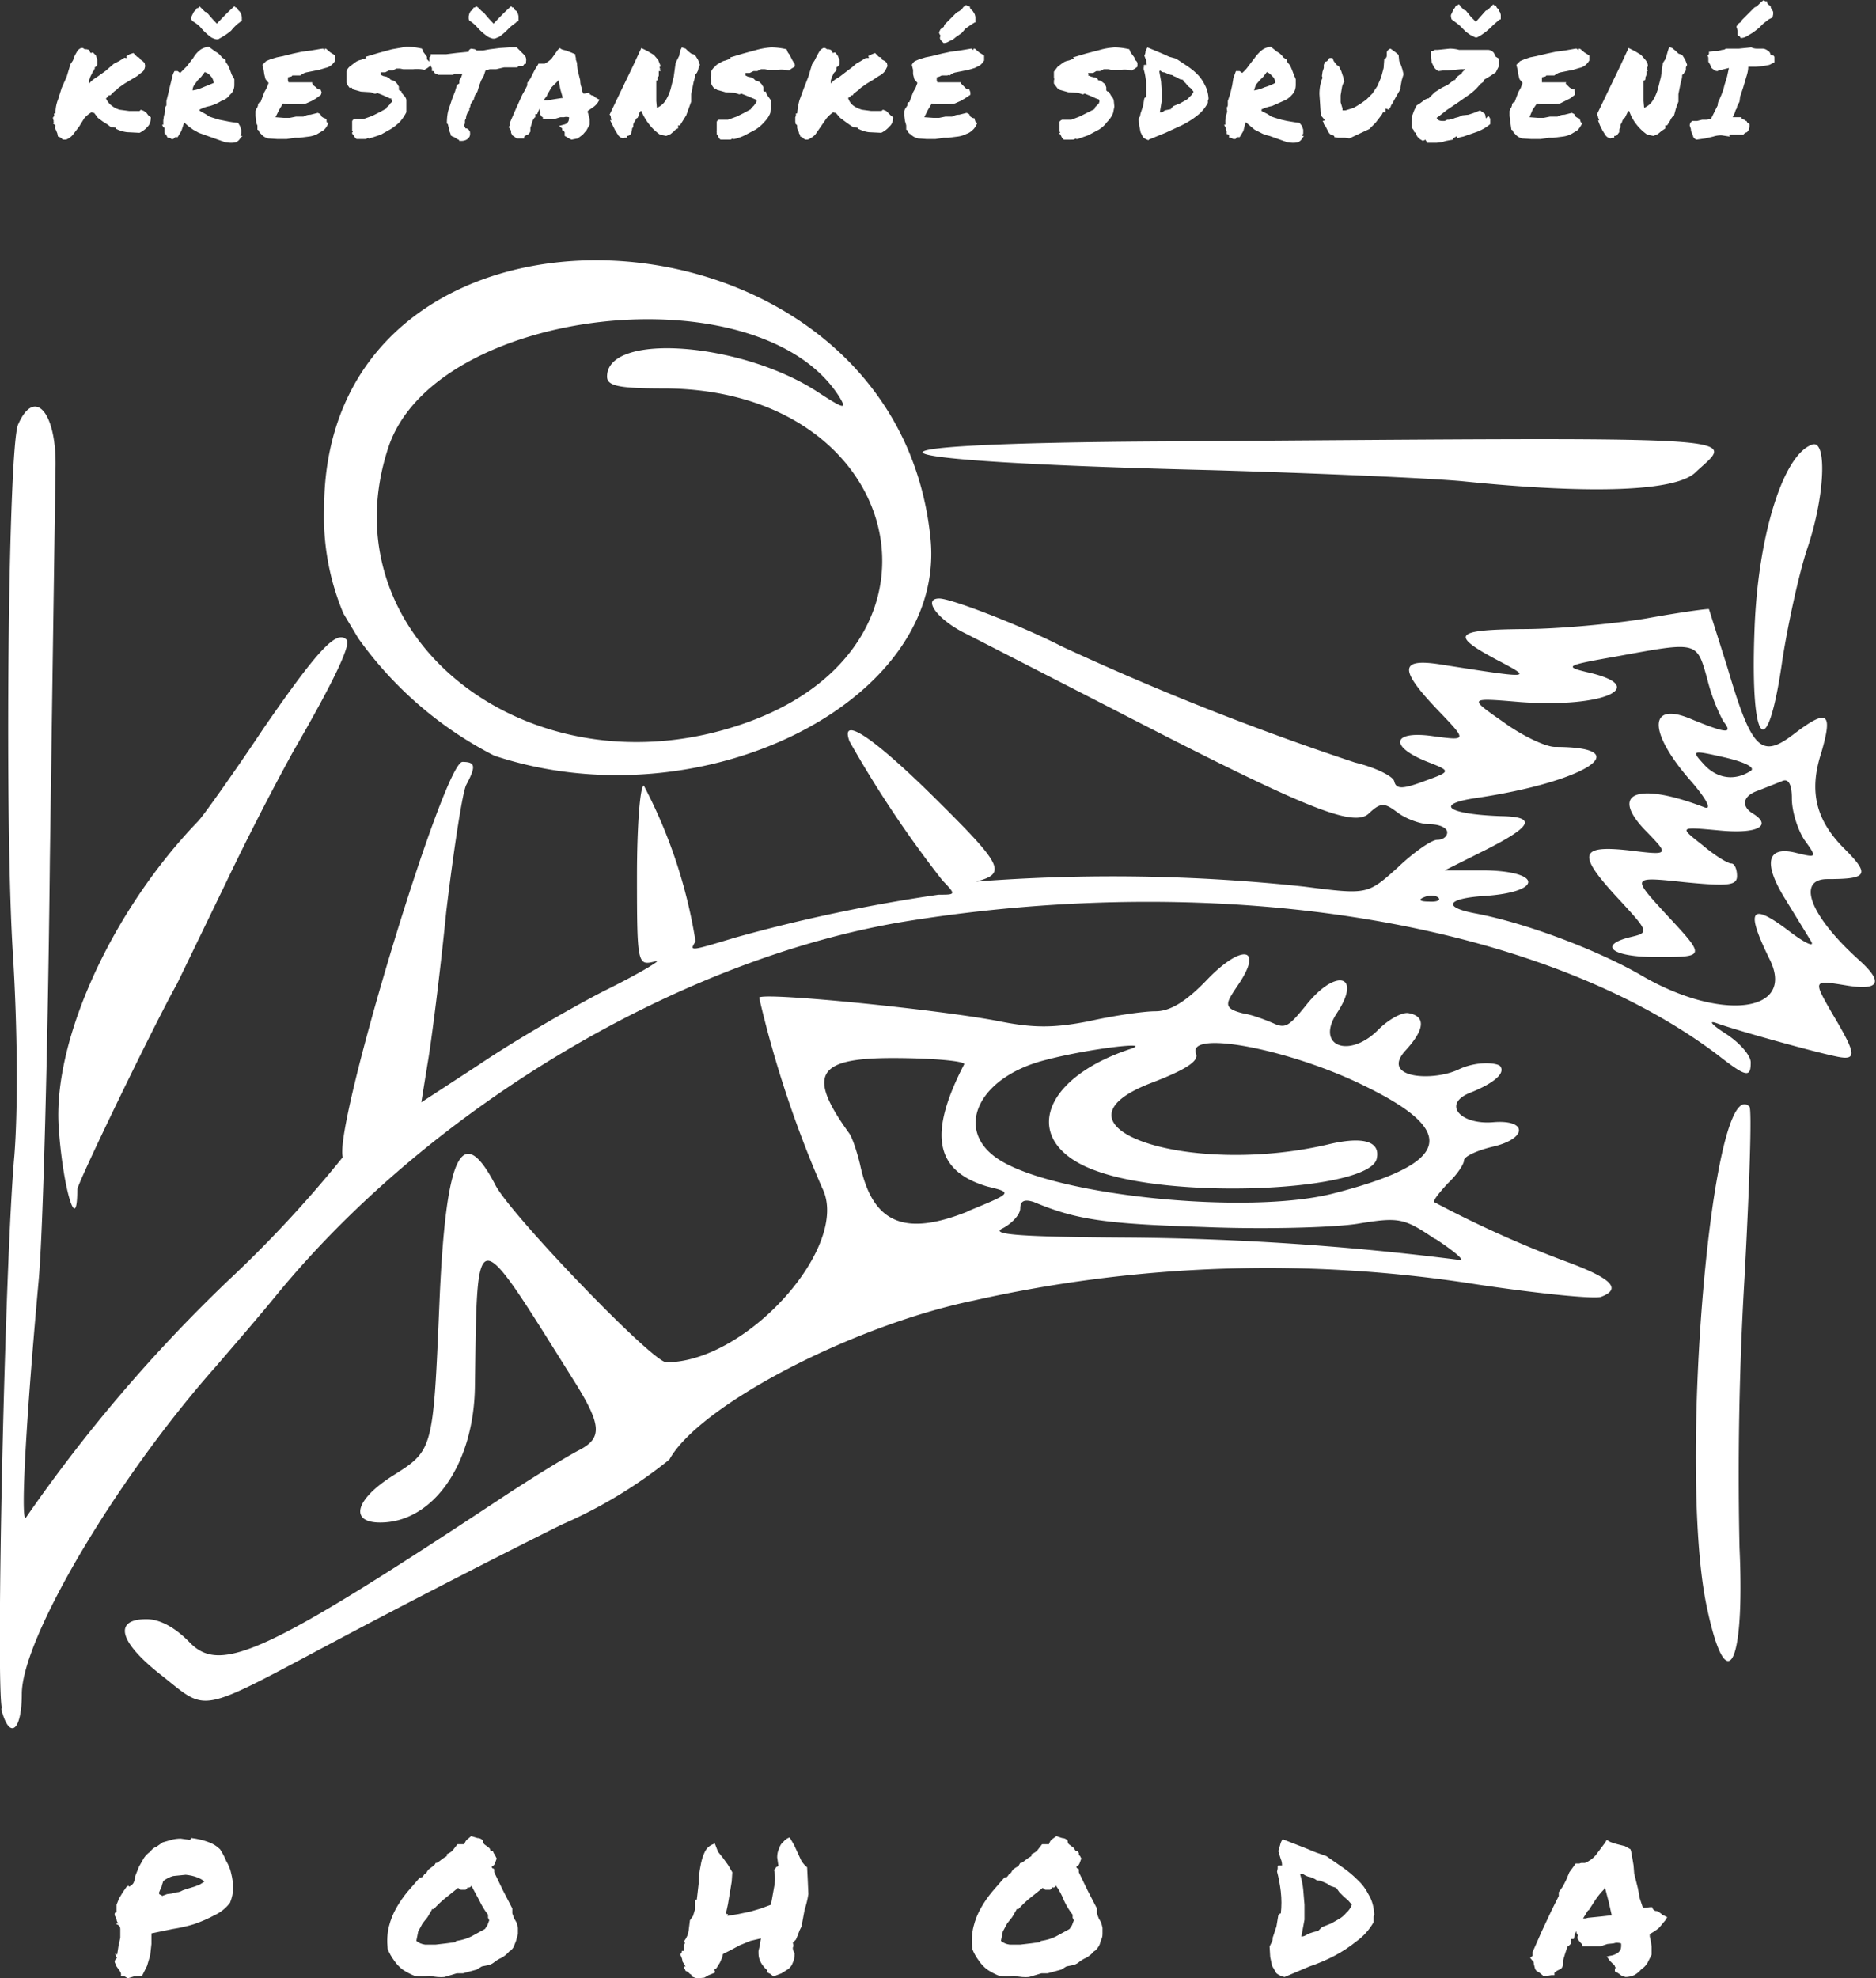 <svg xmlns="http://www.w3.org/2000/svg" xml:space="preserve" viewBox="0 0 301 317.3" fill="white">
  <rect x="0" y="0" width="301" height="317.3" fill="#333333" stroke="none"/>
  <path d="M.3 274c-1-4 .5-72 2-88.6.6-7.6.5-20.2-.2-31.9-1.4-20.9-.8-81.7.8-85.4 2.7-6.2 6.3-1.8 6 7.3L8 137.9c-.3 29.5-1.1 60-1.8 67.5-2 22-2.9 38.1-2.1 38.1a246.4 246.4 0 0 1 32.5-38.1A193.7 193.7 0 0 0 55 185.6c-1.5-5 16.2-63.4 19.2-63.4 2.1 0 2.2.7.6 3.7-.6 1.2-2 10.3-3.2 20.3-1 10-2.4 21-3 24.4l-1 6.2 9.2-6c5-3.4 14-8.7 20-11.8 6.1-3 9.8-5.3 8.3-4.8-2.8.7-2.9.6-2.9-13.7 0-8 .5-14.5 1.1-14.5a81 81 0 0 1 8.3 25c-1 1.6-1 1.6 6.3-.6a260 260 0 0 1 32.7-6.9c2.8 0 2.8 0 .6-2.3a177.6 177.6 0 0 1-14.9-22.3c-1.6-4.3 3.9-.6 13.8 9.2 10.8 10.7 11.5 12 6.5 13.3a287.1 287.1 0 0 1 52.6.8c10.2 1.3 10.2 1.3 15-3 2.6-2.5 5.5-4.5 6.4-4.5.9 0 1.6-.5 1.6-1.2s-1.2-1.3-2.8-1.3c-1.5 0-3.9-.9-5.2-1.9-2.1-1.6-2.7-1.6-4.6.2-2.5 2.3-10.5-1-41.1-16.8l-23.4-12c-4.6-2.2-7.2-5.7-4.4-5.7 2 0 13.5 4.5 19.7 7.7a443 443 0 0 0 47 18.6c3.3.8 6.1 2.2 6.3 3 .3 1.3 1.3 1.3 4.8 0 4.4-1.6 4.4-1.6.3-3.2-6.1-2.5-5.3-5 1.3-4 5.3.7 5.3.7.6-4.2-6.3-6.6-6.2-8.4.6-7.3 14.7 2.3 14.7 2.3 8.8-.8-7.5-4-6.7-4.8 4.3-4.9 5.4 0 14.2-.8 19.7-1.7 5.5-1 10-1.6 10.1-1.5l3 9.5c3.9 13.2 5.4 14.6 10.8 10.4 5.3-4 6.1-3.3 4.2 3.2-2 6.2-.8 10.8 3.7 15.3 4.2 4.2 3.8 4.9-2.7 4.9-5 0-2.8 5.9 5.1 13 4 3.6 3.3 5-2.4 4-5-.8-5-.8-1.9 4.6 4 6.7 4 7.6.4 6.8-3.8-.8-16-4.2-19-5.3-1.4-.5-.7.3 1.5 1.7 2.3 1.5 4 3.5 4 4.6 0 2.5-.7 2.4-5.3-1.2-28.2-21.3-79-29.7-130.4-21.4-35.8 5.9-75.6 29.4-100.5 59.5-3 3.7-7.6 9-10 11.8-16 18-31.2 43.7-31.2 52.6 0 6-2 7.5-3.3 2.4zM284 154c-4-8.1-3.2-9.4 3-4.7 2.6 2 4.2 2.7 3.6 1.7l-4.1-6.7c-3.7-5.9-3-8.7 1.7-7.5 3.3.8 3.4.8 1.3-2.1-1.1-1.7-2-4.6-2-6.6 0-2.4-.6-3.3-1.6-2.8l-3.8 1.5c-2.4.8-2.8 2.4-1 3.6 3.4 2 1 3.4-5.2 2.8-6.5-.6-6.5-.6-2.8 2.3 2 1.7 4.1 3 4.7 3 .5 0 .9.9.9 2 0 1.5-1.3 1.7-8.4 1-8.5-.9-8.5-.9-3.2 4.9 6.7 7.2 6.7 7.1-1.5 7.1-7 0-9.3-1.9-4-3.2 3-.7 3-.8-1.8-6-6.8-7.3-6.5-8.8 1.6-7.9 6.5.8 6.5.8 2.5-3.3-5.7-6-1.1-7.7 9.6-3.6 1.2.4.3-1.3-2-4-7.2-8.1-7.1-13.2 0-10.1 5.6 2.3 6.6 2.3 5 .3a30 30 0 0 1-2.6-6.9c-1.7-6-1.5-5.9-14.6-3.5-8 1.4-8.4 1.6-4.7 2.5 10.4 2.3 2.7 5.8-10.7 4.8-8.3-.7-8.3-.7-2.7 3.2 3 2.2 6.8 4 8.3 4 13.5 0 5 5.6-12.7 8.2-6.8 1-4.5 2.6 4 2.9 5.8.1 5.1 1.6-2.4 5.4l-6.6 3.3h6.6c9.2.2 9 3.5-.2 4.1-6.1.4-6.8 1.8-1.5 2.8 8 1.5 19.4 5.8 26.4 9.8 12.8 7.6 25 6.2 20.9-2.3zm-53.2-10c-.4-.4-1.4-.5-2.3-.1-1 .4-.7.7.7.7 1.3.1 2-.2 1.6-.6zm50-20.3c1-.5-.6-1.4-4-2.2-5.3-1.2-5.5-1.2-3.5 1 2.1 2.4 5 2.8 7.5 1.2zm-254.9 145c-6.8-5.3-7.8-9-2.4-9 2.2 0 4.7 1.4 7 3.8 4.9 5 12.2 1.7 49.3-22.8 5.1-3.4 11-7 12.9-8 4-2 4-4-.9-11.7-15.8-25.2-15.2-25.3-15.6 1.2-.1 12.6-6.7 22-15.2 22-5 0-4-3.7 2-7.5 6.5-4.1 6.5-4 7.5-27.6 1-24 3.6-29.4 9-19 2.5 4.8 25.2 28.4 27.4 28.4 13 0 29.7-18.8 25-28a177 177 0 0 1-10.1-30.5c.9-.9 29.4 2 38.5 3.8 5.5 1.1 8.8 1.1 14.4 0 4-.9 8.8-1.6 10.7-1.6 2.4 0 5-1.6 8.5-5.3 5.3-5.4 8.7-5 5 .7-2.2 3.3-3 4.1.8 5 1.4.2 3.9 1.2 5 1.7 1.6.6 2.2.2 4.8-3 4.8-6.1 9.1-5 5 1.2-3.5 5.3 2 7.4 6.7 2.6 1.6-1.6 3.8-2.8 4.8-2.6 3.3.6 2 3.3-.5 6-4.1 4.5 4.5 5 8.6 3 3-1.4 6.2-1 6.6-.5 1 1.3-1.6 3-4.9 4.3-4.4 1.8-1.5 5.1 3.7 4.7 5.6-.5 5.6 2.6.1 3.9-2.6.6-4.7 1.6-4.7 2.2 0 .6-1.1 2.3-2.6 3.7-1.4 1.5-2.4 2.8-2.2 3a175 175 0 0 0 20.8 9.4c7.7 2.8 9.4 4.5 6 5.8-1 .4-10-.5-20-2a215.4 215.4 0 0 0-80.7 2.6c-19.4 4-44 16.8-48.8 25.5a75 75 0 0 1-17.2 10.4c-8.7 4.3-24.9 12.6-35.8 18.4-23 12.2-20.9 11.8-28.5 5.8zm204.3-70c-5-3.4-5.8-3.5-12.5-2.4-4 .6-15 .9-24.6.5-16-.5-20.5-1.2-27.2-4-1.5-.5-2.2-.2-2.2 1 0 1-1.3 2.4-2.8 3.2-2.2 1 2.6 1.4 20.3 1.5a448 448 0 0 1 53.1 3.6c.7 0-1.1-1.5-4-3.4zm-75-4.4c7.3-3 7.3-3 3.2-4-8.4-2.5-9.5-8.4-3.7-19.6.2-.5-5-1-11.5-1-12.2 0-13.7 2.7-7 12 .5.6 1.3 3 1.8 5.1 2 9.4 7.1 11.6 17.3 7.5zm58.4-2.8c19-4.8 20.7-9.8 5.6-17.2-12-6-28.8-9.2-27.3-5.3.5 1.2-1.7 2.6-7.2 4.7-18 6.9 5.6 15.1 28.2 9.9 5.7-1.4 8.6-.6 8 2.2-1 5.2-32.2 6.7-45 2-12.1-4.3-9.3-14.6 5.3-19.5 4.4-1.4-6.6-.1-13.4 1.7-11.2 2.8-15 11.7-7 16.3 9.6 5.6 39.3 8.5 52.8 5.2zm60.1 65.5c-4.4-22.5 1-85.4 7-79.5.4.5 0 12.8-.8 27.5a536 536 0 0 0-.8 43.2c.9 19.6-2.2 24.7-5.4 8.8zM9.4 180.5c-.8-13.9 8.6-34.5 22.4-48.8.7-.7 5.5-7.4 10.5-14.9C51 104.2 54 101 55.6 102.6c.8.7-2.1 6.8-8.6 18a439 439 0 0 0-10.9 21.3l-7.7 15.9c-3.6 6.4-16 32-16 33 0 7.7-2.4-.6-3-10.3zm69.9-59.3a60.7 60.7 0 0 1-21.8-18.8l-2.4-4A40 40 0 0 1 52 81.6c0-56.1 91.7-51.6 97.3 4.8 2.6 26.2-36.9 45.8-70 34.8zm40.2-5.2c35.7-12.5 25.7-53.7-13.1-53.7-7.1 0-9-.4-9-1.9 0-7.2 21.8-5.5 34 2.6 4 2.6 4.5 2.7 3.3.7-12.8-20.4-65-14.5-72.4 8.1-10.1 30.6 23 56.2 57.2 44.2zm162-14.8c.5-15.1 4.6-28.4 9.3-29.9 2.4-.8 2 8.5-.9 16.9-1.3 4-3 11.8-3.9 17.5-2.4 17-5.2 14.3-4.5-4.5zm-46.7-24c-5.1-.5-23.4-1.3-40.6-1.8-58-1.4-62.4-4.3-7.2-4.6 97-.7 91.3-1 85 5-3.2 3-16.5 3.5-37.2 1.4z"/>
  <path d="M561 574.2v-.1h.3q-.3-.3-.3-.7l-.3-.6v-.3q.1-.2.3-.2v-1.2l.4-1 .6-1 .7-1h.3q0 .2.2 0 .5-.3.6-.7.2-.4.2-.9l.6-1.5.8-1.4q.4-.6 1-1 .4-.6 1-.8l1-.7 1.4-.4q.7-.2 1.5-.2l1.4.2.2-.1.1-.2q1.5.2 2.6.6 1.2.4 2 1.2.6.9 1 1.9.6 1 .8 2 .3 1.2.3 2.3 0 1.2-.5 2.4-1 1.3-2.5 2-1.5.8-3.2 1.4-1.6.5-3.5.8l-3.4.7v1.7l-.2 1.8-.5 1.7-.8 1.6-1.3.1-1 .3-.5-.3-.6-.1q.1-.4-.2-.8l-.5-.7-.3-.7q0-.4.4-.7-.3-.2-.3-.7l.3.2.2-1.3.3-1.4V575q0-.6-.7-.8zm7.5-6.9-.2.6-.1.4-.2.4-.2.5q0 .2.2.3.2 0 .3.2l.8-.3.8-.1.8-.2q.4 0 .9-.3l.9-.3 1-.3.8-.3.8-.5q-.4-.4-1.2-.7-.8-.3-1.8-.4l-2 .2q-.8.2-1.6.8zm42.7 15.2q-1.3.2-2.4 0-1-.4-1.9-1-.8-.6-1.4-1.5-.6-.8-1-1.8-.2-2 .2-3.6t1.2-3q.8-1.4 1.8-2.6l2-2.3q.1.1.2 0 .2 0 .3-.2l.2-.3.3-.2.3-.5.4-.3.4-.3q.3-.2.4-.5.3 0 .5-.2l.4-.3.4-.3.5-.3v-.3q.7-.3 1-.7l.7-.9h1.1q.2-.6.5-.8l.6-.5 1 .3q.5 0 .9.4 0 .4.2.6l.4.3.4.3q.2.2.2.5h.4l.1.3.2.3.1.2.2.4-.3.8q-.1.3-.5.5 0 .2.2.3.2 0 .2.2v.4l1.4 2.9 1.5 2.9v.8l.3.8.4.7.2.8v1l-.3 1.1-.4 1q-.3.5-.7.7-.5.6-1.2 1-.7.3-1.3.8-.4.3-.9.4l-1 .2-.8.5-1.1.3-1.1.3h-1l-2 .6q-1 .1-2.4-.2zm.4-10.6-.7 1.2-.8 1-.7 1.3-.3 1.5q.6.5 1.4.6h1.7l1.7-.2 1.5-.2q0-.2.2-.2 1.3-.2 2.3-.7l2.2-1.2.4-.6.3-.8-.2-.4v-.5q-.8-1-1.4-2.3l-1.3-2.4q0 .2-.2.3-.2.1-.4 0 0 .2-.3.4h-.8l-.4-.3-2 1.6q-1 .8-1.9 1.8h-.3zm40.6 9.5h-.1v-.4h.2l-.5-.8q0-.4-.3-1v-.2l.2-.3v-.2h.3v-.9l.2-.3-.1-.4q.6-.8.7-1.7l.2-1.6.5-.7.3-1v-1.6h.3l.3-2.6q0-1.4.3-2.8.2-1.3.7-2.3.5-1 1.6-1.3l.5 1.3.8 1 .8 1.1.7 1.2-.1 1.5-.3 1.8-.3 1.8-.3 1.4q0 .2.2.2t0 .3l1.8-.3 1.9-.4 1.7-.5 1.6-.6.5-2.8q.3-1.4 0-2.8.2-.1.3-.4l.4-.2-.2-1.4q0-.8.3-1.4.2-.7.7-1.1.4-.5 1-.7l.7 1.2.6 1.3.6 1.3q.4.6.9 1l.1 2 .1 2.3q-.2 1.3-.6 2.5l-.5 2.7-.3.6-.3.8-.3.7-.5.5q.2.5 0 .8 0 .4.3.9 0 .9-.3 1.5-.2.6-.7 1l-1.1.7-1.3.5-.5-.4-.6-.3.1-.3q-.6-.5-1-1.2t-.4-1.5v-.4l.2-.8.1-.7.1-.5-1.7.4-1.7.7-1.5.8-1.2.6-.1.5-.4.9-.5.8q-.2.3-.5.3l.2.2v.3l-1 .4-.7.4-1 .1q-.4 0-1-.3 0-.3-.3-.4l-.3-.3-.4-.2-.1-.2zm52.8 1.1q-1.3.2-2.4 0-1-.4-1.9-1-.8-.6-1.4-1.5-.6-.8-1-1.8-.2-2 .2-3.6t1.2-3q.8-1.4 1.8-2.6l2-2.3h.3l.2-.2.2-.3.3-.2.3-.5.4-.3.5-.3.3-.5q.3 0 .5-.2l.4-.3.4-.3.5-.3v-.3q.7-.3 1-.7l.7-.9h1.1q.2-.6.5-.8l.7-.5.9.3q.5 0 .9.4 0 .4.2.6l.4.3.4.3.3.5h.3l.2.3v.3l.2.2.2.4-.3.8q-.1.3-.5.5 0 .2.2.3.2 0 .2.2v.4l1.4 2.9 1.5 2.9v.8l.3.8.4.7.2.8v1q0 .6-.3 1.1-.1.6-.4 1-.3.5-.7.7-.5.6-1.2 1-.7.3-1.3.8-.4.3-.9.4l-1 .2-.8.5-1.1.3-1.1.3h-1l-2 .6q-1 .1-2.4-.2zm.4-10.6-.7 1.2-.8 1-.7 1.3-.3 1.5q.6.5 1.4.6h1.7l1.7-.2 1.5-.2q0-.2.2-.2 1.3-.2 2.3-.7l2.2-1.2.4-.6.3-.8-.2-.4v-.5q-.8-1-1.4-2.3-.5-1.3-1.3-2.4 0 .2-.2.3-.2.1-.4 0 0 .2-.3.4h-.8l-.4-.3-2 1.6q-1 .8-1.9 1.8h-.3zm43 10.8q-.8-.2-1.3-.6l-.7-1.2-.3-1.4-.1-1.7.3-.6q.2-.3.2-.8l.6-1.8.3-1.8q.2-.3.4-.3.2-1.7 0-3.5-.2-1.7-.6-3.2l.1-.5v-.3q0-.2.2-.2h.5q0-.6-.2-1l-.4-1.3.3-1q.1-.5.4-.9l1.8.7 1.8.7 1.7.7 1.7.6 2.6 1.8q1.3.9 2.4 2 1.1 1 1.8 2.4.8 1.3.9 3.2l-.1.3v.9q-1.1 1.9-2.8 3.1-1.6 1.3-3.5 2.3-1.9 1-4 1.7l-4 1.7zm2.9-16.6-.4.1q.4 1.4.5 2.5l.2 2.4v2.4l-.5 2.7q.4 0 .7-.2l.6-.3.6-.2.8-.2.3-.3.3-.3 1.5-.6 1.4-.8q.6-.4 1-.9.6-.5.9-1.3l-.6-.7-.7-.6-.7-.7-.5-.7-.9-.3-.6-.4-.7-.3q-.4-.2-.9-.2-.7-.5-1.4-.6-.6-.2-.9-.5zm36.5 13.5.4-.3v-.6l1.5-3.4 1.6-3.4.5-1 .6-1.2v-.6l.7-1 .5-1 .5-1.2.8-1.1.2-.3h.6l.3-.1h.6q1-.4 1.7-1.2l1.5-2 .3-.5.5.3.5.2.7.2 1.2.3.9.5.1.3.1.6.1.5.2 1.2.1 1.3.3 1.2.3 1.2.3 1.6.5 1.5h.3l.8-.1h.4l.1.3.2.2.2.1q.4 0 .6.2l.4.3.2.2h.1l.6.3-.3.5-1 1.2q-.7.6-1.5 1v.4l.1.4.2 1.2v1.3l-.7 1.4q-.4.6-1 1-.4.5-1.1.9-.7.3-1.4.3l-.6-.2-.4-.3-.3-.2-.4-.2v-.4q.2-.2 0-.4 0-.2-.4-.5l-.2-.2-.2-.2-.5-.7 1-.2q.8-.3 1-.6.4-.4.3-1.3-.7-.2-1.2 0l-1 .1-1.2.4h-2.8l-.1-.4-.2-.2-.4-.5q-.2-.3 0-.7-.3-.3-.3-.7l-.2.5-.1.4-.1.4h-.4l-.1.2v.2l.1.3-.3.3-.1.1-.2.1-.2.6-.2.6-.3 1v.8l-.2.4q-.1.2-.4.3l-.4.2-.4.3v.4h-.5l-.6.1h-.7l-.6-.5-.5-.3-.2-.3-.1-.4-.1-.4q0-.4-.2-.5zm9.3-7.6-.8 1.3h.4l.4-.1 2-.2 1.8-.2-.5-2.2-.6-2.3-.1.3q-.8.8-1.4 1.7l-1.1 1.7z" aria-label="POHODA" font-family="Permanent Marker" font-size="30" letter-spacing="25.3" style="-inkscape-font-specification:&quot;Permanent Marker&quot;" transform="translate(-542.3 -265.6)"/>
  <path d="m624.7 266.8.2.4.3.2.2.4.1.4v.8c-.2 0-.3.1-.5.3a7.2 7.2 0 0 0-1.2 1 9.6 9.6 0 0 1-1.4 1.2l-.7.3h-.3a3 3 0 0 1-.8-.3 9.6 9.6 0 0 1-1.8-1.6 5.9 5.9 0 0 0-1.2-1 1 1 0 0 1-.1-.3v-.4l.1-.4.2-.4.3-.2.2-.4h.2l.2-.2.3.2.3.3.3.3.3.2a27 27 0 0 0 1.6 1.8 42.6 42.6 0 0 1 2.8-2.8l.2.2h.2zm-44.4 0 .2.4.3.3.2.4.1.4v.7c-.2 0-.3.2-.5.3a7.2 7.2 0 0 0-1.2 1.2 9.6 9.6 0 0 1-1.4 1l-.7.4h-.3a3 3 0 0 1-.8-.3 9.6 9.6 0 0 1-1.8-1.7 5.9 5.9 0 0 0-1.2-.9 1 1 0 0 1-.2-.3v-.4l.2-.4.2-.4.3-.3.2-.3h.2l.2-.3.3.3.3.3.3.3.3.1a27 27 0 0 0 1.6 1.8 42.6 42.6 0 0 1 2.8-2.8l.2.2c.1 0 .2.1.2 0zM814.5 288q-.3-.1-.5-.4l-.2-.6q-.2-.3-.2-.7l-.2-.6.1-.4.3-.3h.8l.8-.2h.7l.7-.1.6-1.2.5-1q0-.5.3-1l.3-.7.3-.8.2-.8.4-1.3.3-1.4-1.2.3q-.4 0-.6.2-.4 0-.6-.2l-.4-.3-.2-.5-.3-.5v-.5q0-.4-.2-.5.2 0 .3-.3v-.3l.7-.1h.7l.7-.2q.4 0 .6-.2h2.1l2-.2q.4.2.9.2h.9q.4 0 .8.3.4.2.5.7l.4.1q.2.1.2.3v.8l-.8.4-1 .2-1.2.1h-1.2q0 .7-.3 1.6l-.5 1.7-.5 1.5-.1.8-.4.8q0 .3-.2.5l-.2.6-.3.6h1.4q0 .2.2.3l.2.1q.2 0 .3.2.2 0 .2.2l.4.3v.5l-.1.4-.3.4-.3.1-.3.3h-2.1q-.2 0-.1.2v.1l-1.3-.2q-.7 0-1.3.2l-1.3.3-1.4.2zm12.2-19.6-.6.3-.9.7-.7.7-.9.7-1 .6q-.5.3-1 .3l-.2-.3q-.2 0-.3-.2v-.7l-.2-.6.2-.4.4-.3q.2-.1.3-.4l1-1 1-1 .4-.2.3-.3.4-.4.4-.3.2.2h.3q0 .3.2.5l.4.3q0 .3.2.5l.2.4v.4l-.1.5zM802.4 286q-.2.1-.3.4v.4l-.3.4q-.1.2-.5.2v.3h-.3l-.3.1q-.5-.1-.8-.5l-.5-.8-.4-.8-.3-.8q0-.1 0 0h.2l-.2-.5q0-.3-.2-.4l1.2-2.5 1.3-2.7 1.3-2.7 1.3-2.8 1 .5 1 .6.7.8q.4.5.4 1v.1h-.1v.5l.1.2h-.2v.5l-.1.3-.1.2v.4h-.1v.1h-.1q0 .1-.1 0v3.3l.1 1.1q.9-.4 1.4-1.2.5-.8.8-1.8l.5-2 .3-2.2.4-.6.2-.6.2-.7.2-.6q.4 0 .6.2l.5.4.4.4.6.2.5.8.3.8-.2.4v.5l-.3.4q0 .2-.3.3 0 .6-.2 1.1l-.2 1-.2 1v1.2l-.4 1.1-.3 1.1q-.4.3-.6.8l-.5.8q0 .1 0 0h-.3v.5l-.6.4-.6.5-.7.3-1-.2q-1-.7-1.7-1.6-.8-1-1.2-2.2-.2 0-.3.3l-.2.4-.2.4-.2.1-.2.4-.1.3-.2.3v.4zm-17 1.1-.3-.3q0-.3-.3-.4l-.1-.7-.1-.7-.1-.8v-.8l.1-.3.2-.3.1-.3v-.3q.2 0 .2-.2h.2l.3-.8.3-.8.4-.7.3-.8-.5-.6-.2-.8-.1-.7-.2-.8.6-.6.7-.3.9-.3 1-.2 1.7-.4 1.4-.3 1.5-.2 1.7-.3h.2q.1.2.3.2v-.2h.1q.1.1.1 0l.7.6.8.5v.8q-.3.5-.7.8-.4.3-.9.4l-1 .3-1 .2-1 .2q-.5.1-1 .5h-1.3q-.1.2-.3.2l-.4.1v.8h3.9l-.1.2.3.3.3.3.4.3q.2.1.4 0l.1.5v.4l-.8.6-.8.4-.8.4-1 .1h-2.1l-.6-.1-.7 1-.5 1.2 1.3.1h1l1-.2h1.2q.5-.3 1.1-.3l1.2-.3.4.2.2.4.3.2.3.1.1.2.1.3.1.2h.2q-.4.8-.8 1.2l-1 .6q-.6.3-1.3.4l-1.6.2h-.7l-1.3.2H788l-1.5-.1q-.7-.2-1.1-.7zm-16.6-1v-1l.1-1 .3-.8.4-.8.5-.3.4-.3.4-.3.4-.2h.2l1-1 1.1-.7 1-.5.9-.7.3-.1.1-.3h.1l.1-.2.4-.3q.3-.1.4-.4l.5-.5h-.7l-1 .1-1.1.1h-.7l-.8.1q-.4-.2-.7-.6l-.4-.8-.1-.9v-.9h.3l.3-.2h.5l1.9-.2q.8 0 1.5.2h4.6q.6 0 1 .5l.3.6.5.3v1.2l-.5 1-.9.6-1 .6q0 .3-.2.4l-.4.3q-.8 1-1.8 1.7l-2 1.4-1.5 1-1.4 1.1-.3.2.2.3q.3.2.7.2h.4l.4-.2h.3l.3-.1h.2l.5-.2.4-.1.3-.1.4-.2 1-.1.9-.3.5-.2.5-.2.2.2q.2 0 .3.2l.2.1.1.2.1.6.4-.4q.3.3.3.6v.7q-.8.7-2 1.2l-2.3.8-.5.1-.5.2v-.4l-.5.3-.2.2v.1l-1.1.2-.7.2-.8.1h-1.5l-.3-.5-.4.2-.5-.3-.4-.4-.2-.4v-.2l-.3-.1v-.2l-.2-.3-.2-.2zm13.5-19.6.2.4.3.2q0 .3.2.5l.1.4v.7q-.2 0-.5.3l-.7.6-.5.5-.7.6-.7.5-.7.4h-.3l-.8-.4-.7-.5-.6-.6-.5-.5-.8-.6-.4-.3-.1-.4v-.3l.2-.4.2-.5.2-.2.2-.4h.2l.2-.2q.2 0 .3.3l.3.3.3.3.3.1.8 1 .8.8.8-.9.8-.9.3-.1.3-.3.3-.3.3-.3.2.2h.2zm-27.8 11.6-.1-.3.1-.7.2-.6v-.5l.2-.5q.3 0 .5-.3l.2-.3h.5l.2.5.3.4q.2.3.5.4l.2.4.2.4.3.9.2.8q-.3.4-.4 1l-.2 1.2v1.1l.3 1v.3h.5l1.3-.4 1-.6 1-.7 1-1 .8-1.2.6-1.4.4-1.5.1-1.4q.4-.2.4-.6v-.5q.1-.4.6-.6l.7.5.6.5.1 1 .3.7.2.6.2.8-.3 1-.2 1.1v.3l-.7 1.2-.6 1.1-.2.3-.1.3-.2.2v.2l-.6-.2v.6h-.4l-.2.4-1 1.3-1 1-1.5.7-1.7.8-.7-.1H757l-.6-.1q0-.2-.2-.3h-.2q-.4-.2-.6-.6l-.4-.8-.3-.4q0-.3-.2-.5l.4-.1-.5-.6-.2-.1v-.5l-.2-3q0-1.3.4-2.4zm-15.5 8-.1-.1-.2-.4h.2v-.7l.1-.7.2-.7-.1-.7h.1l.1-.3v-.7l.4-1.2.3-1.3.2-1.2.4-1.1h.6l.4.3q.6-.5 1-1.1l1-1.3q.5-.7 1.1-1.2.6-.5 1.5-.6l1 .8q.6.3 1 .9l.3.2.3.2v.3l.5.6.3.7.3.8.3.7v.9q0 1-.6 1.6-.6.7-1.4 1l-1.8.8q-1 .2-1.8.6h.1q.1 0 0 .2l1 .5.6.4.6.2 1 .3.9.2.6.1.6.1.8.1.4.5.2.6v.6l-.2.4h.3l-.2.3-.2.3-.2.2-.3.2q-.7.2-1.8 0l-2.8-1q-.9-.2-1.4-.5l-1-.5-.6-.5-.8-.7-.1.2-.3 1.2-.6 1h-.5q0 .2-.2.3h-.3l-.2-.1-.2-.1h-.3v-.4q-.1-.2-.4-.2v-.5l-.1-.2v-.3zm6.6-9-.6.8-.6.6-.6.7-.3.9q.8-.1 1.7-.5 1-.3 1.7-.7 0-.7-.5-1.1-.4-.5-.8-.6zm-19 11q-.6-.2-.9-.5l-.4-.8-.2-1-.1-1q0-.3.2-.5l.1-.5.4-1.2.2-1.2q.1-.2.3-.2v-2.3q-.1-1.2-.4-2.2v-.3q.1-.1 0-.2 0-.2.2-.2h.3l-.1-.7-.3-.8q.2-.3.2-.7l.3-.6 1.2.5 1.2.5 1.1.5 1.1.3 1.8 1.2q.9.6 1.6 1.3.7.7 1.2 1.7.5.9.6 2.1v.2l-.1.2v.4q-.7 1.3-1.8 2.1-1 .8-2.4 1.5l-2.6 1.2-2.7 1.1zm2-11.2-.3.1.3 1.7.1 1.5v1.6l-.3 1.8h.4l.4-.3.5-.1.5-.1q0-.2.2-.3l.2-.2 1-.4.9-.5q.4-.2.7-.6.4-.3.6-.8l-.4-.5-.5-.4-.4-.5q-.3-.2-.4-.5l-.5-.1-.5-.3-.5-.2q-.2-.2-.5-.2l-1-.4q-.4 0-.6-.3zm-17.2 2v-.4q.1-.2 0-.4v-1l.6-.8.8-.6q.4-.3 1-.4l.8-.3v-.1q-.2 0-.1-.1l2-.6 2.3-.6q1-.3 2.3-.4 1.1 0 2.4.3l.2.5.3.4.3.4.1.4q.3.2.4.5v.6l-.4.3-.5.3q-.9-.2-1.7-.1h-1.6l-.5-.1h-.7l-.6.3h-.6l-.5.3h-.8v.2q.1 0 0 .2l.5.2.4.1q.3 0 .5.2.2.1.2.3.4 0 .6.2l.5.4.2.5v.5l.2.2h.2l.4.7q.3.3.4.7l.1 1-.2 1q-.3.8-1 1.5-.5.7-1.3 1.2l-1.7.9-1.7.6h-.2q-.1 0 0-.1l-.5.2H713l-.3-.3-.2-.4q0-.2-.2-.2v-.2h.1v-.1l-.1-.1v-1.5q0-.2.4-.4h1.5l1.3-.5 1.2-.6 1.2-.6.1-.3.3-.3.3-.3.1-.3v-.2h-.1v-.2h-.2l-1.1-.5-1-.4q-.2.2-.4.1l-.6-.2-1.6-.1-1.4-.4v-.2h-.3l-.3-.4-.3-.4zm-23.1 8.2-.3-.3q0-.3-.3-.4v-.7l-.2-.7-.1-.8v-.8l.1-.3.2-.3.2-.3v-.3l.1-.2h.2l.3-.8.3-.8.4-.7.3-.8-.5-.6-.2-.8v-.7l-.2-.8q.2-.4.5-.6l.7-.3 1-.3 1-.2 1.6-.4 1.4-.3 1.5-.2 1.8-.3h.2q0 .2.2.2v-.2h.2q0 .1 0 0 .1 0 0 0l.7.6.8.5v.8q-.3.5-.7.8l-.8.4-1 .3-1 .2-1 .2q-.6.1-1 .5-.2-.1-.4 0h-.9l-.4.2-.4.1v.5l.1.3h3.8v.2l.3.3.3.3.3.3q.2.1.4 0l.2.5v.4l-.9.6-.7.4-.9.4-1 .1h-2l-.7-.1-.6 1-.6 1.2 1.4.1h1l1-.2h1.1q.5-.3 1.1-.3l1.2-.3.4.2.2.4.3.2.4.1v.2l.1.3.1.2h.2q-.3.8-.8 1.2-.4.4-1 .6-.6.3-1.3.4l-1.6.2h-.7l-1.3.2H691l-1.4-.1q-.8-.2-1.2-.7zm10.4-17.9-.5.3-1 .7-.6.7-1 .7q-.4.4-1 .6-.4.3-.9.3l-.3-.3-.2-.2-.1-.3.1-.4q-.3-.4-.2-.6l.2-.4.4-.3q.2-.1.2-.4l1-1 1-1 .4-.2.4-.3.3-.4.4-.3.3.2h.3q0 .3.2.5l.3.3.3.5.1.4v.9zm-28.7 15v-.4h.2q.1-1.2.4-2.2l.7-1.9.7-1.8.6-2 .4-.6.4-.8.4-.7q.2-.3.6-.5h.3l.3.2h.3l.3.1.2.2.1.3.4-.1.4.5.3.7v.7q-.1.3-.5.5v.5l-.4.4-.3.6-.2.6v.5q.5-.6 1.3-1l1.3-1 .8-.6.7-.6.7-.4.8-.5h.5v-.1l-.1-.2.6-.3.5-.2.4.4q.2.3.6.3 0 .3.2.4l.4.2.3.3.1.5-.2.4-.2.4q-.4.5-1 .8l-.9.6-1 .6-1 .7-.3.3-.4.3-.4.3-.2.3h-.3q0 .2-.2.3-.2 0-.2.2.3.8.9 1.2.6.4 1.3.6l1.5.2h1.7v-.1l.2-.1.5.2.3.3.4.4.4.3q0 1-.6 1.5-.5.6-1.3 1l-2-.1q-.8-.1-1.6-.5h-.1l-.1-.2-.4-.1h-.3l-.6-.4-.7-.5-.8-.6-.7-.8h-.2l-.2-.1q-.6.4-1.1 1l-.9 1.3-.9 1.3q-.5.5-1.2.8h-.4l-.3-.2-.2-.2-.3-.1q0-.3-.2-.5 0-.3-.2-.5l-.1-.4v-.4l-.3-.3q.1-.1 0-.2v-.8l.1-.2zm-13.6-5.2v-.5l-.1-.4.1-.5v-.5q.2-.5.6-.8.3-.4.8-.6.4-.3.9-.4l.8-.3v-.1q-.1 0 0-.1l2-.6 2.2-.6q1.1-.3 2.3-.4 1.2 0 2.5.3l.2.5.3.4.2.4.2.4.3.5q.2.2.1.6l-.5.3-.4.3q-1-.2-1.8-.1h-1.6l-.5-.1h-.6l-.6.3h-.6l-.6.3h-.7v.4l.4.2.5.1.4.2.3.3.6.2.4.4.3.5v.5q0 .2.2.2h.2q0 .3.3.7l.5.7v1l-.1 1q-.3.8-1 1.5-.6.7-1.4 1.2l-1.7.9q-.8.4-1.7.6h-.2v-.1l-.4.2h-1.6l-.3-.3-.1-.4h-.1l-.1-.2v-.2q.1 0 0 0v-.2q-.1 0 0-.1v-1.4q0-.2.3-.4h1.5l1.4-.5 1.2-.6 1.1-.6q0-.2.2-.3l.3-.3.2-.3.2-.3v-.2h-.2v-.2h-.1l-1.2-.5-1-.4q-.2.2-.4.1l-.6-.2-1.5-.1-1.4-.4-.1-.2h-.3l-.3-.4-.2-.4zm-12.5 7q-.2.1-.2.4l-.1.4q0 .3-.2.4-.2.2-.5.2-.1 0 0 .1v.2h-.4l-.2.1q-.5-.1-.8-.5l-.5-.8-.4-.8-.4-.8q0-.1.1 0h.1l-.1-.5q0-.3-.2-.4l1.2-2.5 1.3-2.7 1.3-2.7 1.3-2.8 1 .5 1 .6.7.8.4 1v.1h-.2l.1.3v.2l.1.2h-.3v.8l-.2.2v.5h-.1q0 .1-.1 0v3.3l.1 1.1q.9-.4 1.4-1.2.5-.8.8-1.8l.5-2 .3-2.2.3-.6.3-.6.1-.7.3-.6.6.2.4.4.5.4.6.2.5.8.3.8-.2.4-.1.5-.2.4-.3.3q0 .6-.2 1.1l-.2 1-.2 1v1.2l-.4 1.1-.4 1.1-.5.8-.5.8q0 .1-.1 0h-.2v.5q-.4.1-.6.4l-.6.5-.7.3-1-.2q-1-.7-1.7-1.6-.8-1-1.3-2.2-.2 0-.3.3l-.1.4-.2.4-.2.1-.2.4-.2.3-.1.3v.4zm-20 0 .2-.3v-.4l1-2.3 1-2.2.4-.7.4-.8v-.4l.5-.7.3-.6.4-.8.5-.8.1-.2h1q.6-.3 1.1-.8l1-1.4.3-.3.3.2.3.1.4.1.8.3.7.3v.2l.1.4v.3q.2.4.2.9l.1.8.2.8.2.8q0 .6.2 1.1 0 .5.3 1h.2l.6-.1h.2v.2l.2.1.1.1q.3 0 .5.2l.2.2h.1l.1.1.4.2-.2.3q-.2.4-.7.8l-1 .7v.2l.1.3.2.8v.9l-.5.9-.6.7-.8.6-1 .2-.4-.2-.2-.1-.3-.2-.2-.1v-.6l-.2-.3h-.2v-.3l-.5-.4.7-.2q.5-.1.7-.4.2-.2.2-.8-.5-.1-.8 0h-.6l-1 .3h-1.8v-.3l-.2-.1-.2-.3v-.5q-.2-.2-.2-.5l-.1.4-.1.2-.1.3h-.3v.5l-.2.1v.1l-.1.1-.2.4-.1.4-.2.6v.6l-.2.3-.2.2-.3.1-.3.2v.3h-1.2l-.4-.3-.3-.2-.1-.2-.1-.2v-.3l-.2-.4zm6.2-5.1-.6.8h.6l1.2-.2 1.3-.2-.4-1.4-.3-1.5-.1.2-1 1-.7 1.2zm-18.5-4.1v-.3l-.2-.3-.2-.5v-.9l.2-.2v-.3h2.5l1.6-.2 2-.2v-.2l.2-.2.2-.1.6.1.3.2h1l1.1-.2 1.6-.2 1.5-.1h1.2l.3.3.2.2.2.2.6.6q.3.4.2 1v.3l-.3.1-.2.3h-.7l-.2.2h-2.1l-1.3.3h-1l-.7.2-.3.9-.4.7-.3.8-.3 1-.4.6-.2.7-.5.7q0 .4-.2.7v.3l-.2.2-.1.2-.2.5v.2q-.1 0 0 .1l-.2.4v.5l-.1.2v.2l.1.2.1.2h.2l.3.2.2.3q.1.7-.2 1-.4.5-1.2.5h-.3l-.1-.2-.3-.1-.2-.2h-.1l-.1-.1-.3-.1-.3-.2v-.2l-.2-.5-.1-.5-.1-.4q0-.2-.2-.3 0-1.4.3-2.3l.6-1.8.4-1 .3-1 .2-.2.2-.1v-.5l.3-.5.1-.3.1-.3h-1.2l-.3.2h-2.4l-.4-.2-.2-.1q0-.2-.2-.3h-.2zm-13.7 2.2v-2q.2-.5.6-.8l.8-.6q.4-.3.9-.4l.9-.3-.1-.1v-.1l2-.6 2.2-.6 2.3-.4q1.2 0 2.5.3l.2.5.3.4.3.4v.4l.5.5v.6l-.4.3-.5.3q-.9-.2-1.8-.1H607l-.5-.1h-.6l-.6.3h-.6l-.6.3h-.7v.4l.4.2.5.1.4.2.3.3.6.2.4.4.3.5v.5l.2.2h.2q0 .3.4.7.3.3.4.7v2q-.4.8-1 1.5-.7.7-1.5 1.2l-1.6.9-1.8.6h-.2v-.1l-.4.2h-1.5l-.3-.3-.2-.4h-.1l-.1-.2v-.2h.1v-.1l-.1-.1v-1.5q0-.2.3-.4h1.5l1.4-.5 1.2-.6 1.1-.6q0-.2.2-.3l.3-.3.2-.3q.2-.1.2-.3v-.2h-.1v-.2h-.2l-1.1-.5-1-.4q-.2.2-.5.1l-.5-.2-1.6-.1-1.4-.4v-.2q-.2-.1-.4 0l-.3-.4-.2-.4zm-13.7 8.1-.3-.3q0-.3-.3-.4v-.7q-.2-.3-.2-.7l-.1-.8v-.8l.1-.3.2-.3.1-.3v-.3q.2 0 .2-.2h.2l.3-.8.3-.8.4-.7.3-.8-.5-.6-.2-.8-.1-.7-.2-.8.6-.6.7-.3 1-.3 1-.2 1.6-.4 1.4-.3 1.5-.2 1.8-.3h.2q0 .2.2.2v-.2h.2q0 .1 0 0 .1 0 0 0l.7.6.8.5v.8q-.3.5-.7.8-.4.3-.9.4l-1 .3-1 .2-1 .2q-.5.1-1 .5h-1.3q-.1.2-.3.2l-.4.1v.5l.1.3h3.8v.2l.2.3.4.3.3.3q.2.1.4 0l.2.5-.1.4-.8.6-.7.4-.9.4-1 .1h-2l-.7-.1-.6 1-.6 1.2 1.3.1h1l1-.2h1.2q.5-.3 1.1-.3l1.2-.3.4.2.2.4.3.2.3.1.2.2v.3l.1.2h.2q-.3.8-.8 1.2l-1 .6q-.6.3-1.3.4l-1.6.2h-.7l-1.3.2h-1.5l-1.5-.1q-.7-.2-1.1-.7zm-15.5-1-.2-.1-.2-.4h.2v-.7l.1-.7.2-.7v-.7l.2-.3v-.7l.3-1.2.3-1.3.3-1.2q.1-.6.4-1.1h.5l.4.3 1.1-1.1 1-1.3q.4-.7 1-1.2t1.5-.6l1.1.8q.6.3 1 .9l.3.2.3.2v.3l.4.6.3.7.3.8.4.7v.9q0 1-.7 1.6-.5.7-1.4 1-.8.5-1.8.8-1 .2-1.7.6l.1.2.9.5.6.4.6.2 1 .3 1 .2.5.1.6.1.9.1.3.5.2.6v.6l-.1.4h.3l-.3.3-.2.3-.2.2-.3.2q-.7.2-1.8 0l-2.8-1-1.4-.5-.9-.5-.7-.5-.8-.7v.2l-.4 1.2-.6 1h-.4l-.3.3h-.3l-.1-.1-.2-.1h-.3l-.2-.4q0-.2-.3-.2.1-.1 0-.2v-.8zm6.5-9-.6.8-.6.6-.5.7q-.3.4-.3.9.8-.1 1.7-.5l1.7-.7q-.1-.7-.5-1.1-.4-.5-.9-.6zm-24.2 7.1v-.2q-.1-.1 0-.2h.2q0-1.2.4-2.2l.6-1.9.8-1.8.6-2 .4-.6.3-.8.4-.7q.2-.3.6-.5h.3l.3.2h.3l.4.1.1.2q0 .2.2.3l.3-.1.5.5.2.7v.7q0 .3-.4.5v.3h-.1v.2q-.2.1-.3.4l-.3.6-.2.6v.5q.5-.6 1.2-1l1.4-1 .7-.6.7-.6.8-.4.8-.5q.1-.1.2 0h.3l-.1-.1v-.2l.5-.3.6-.2.4.4q.2.3.5.3l.3.4.3.2.3.3.1.5-.1.4-.2.4-1 .8-1 .6-1 .6-1 .7-.3.3-.4.3-.3.3-.3.3h-.3q0 .2-.2.3l-.2.2q.4.8 1 1.2.5.4 1.2.6l1.5.2h1.7l.1-.1.1-.1.5.2.4.3.3.4.4.3q0 1-.5 1.5-.5.6-1.3 1l-2-.1q-.9-.1-1.7-.5h-.1v-.2l-.4-.1h-.4l-.5-.4-.8-.5-.8-.6-.6-.8h-.2l-.2-.1q-.7.4-1.2 1l-.8 1.3-1 1.3q-.4.5-1.1.8h-.4q-.2 0-.3-.2l-.3-.2-.3-.1-.1-.5-.2-.5-.2-.4.1-.4-.4-.3q.2-.1.1-.2v-.3l-.1-.2v-.3h.1v-.2z" font-family="Permanent Marker" font-size="20" style="-inkscape-font-specification:&quot;Permanent Marker&quot;" transform="translate(-542.3 -265.6)"/>
</svg>
